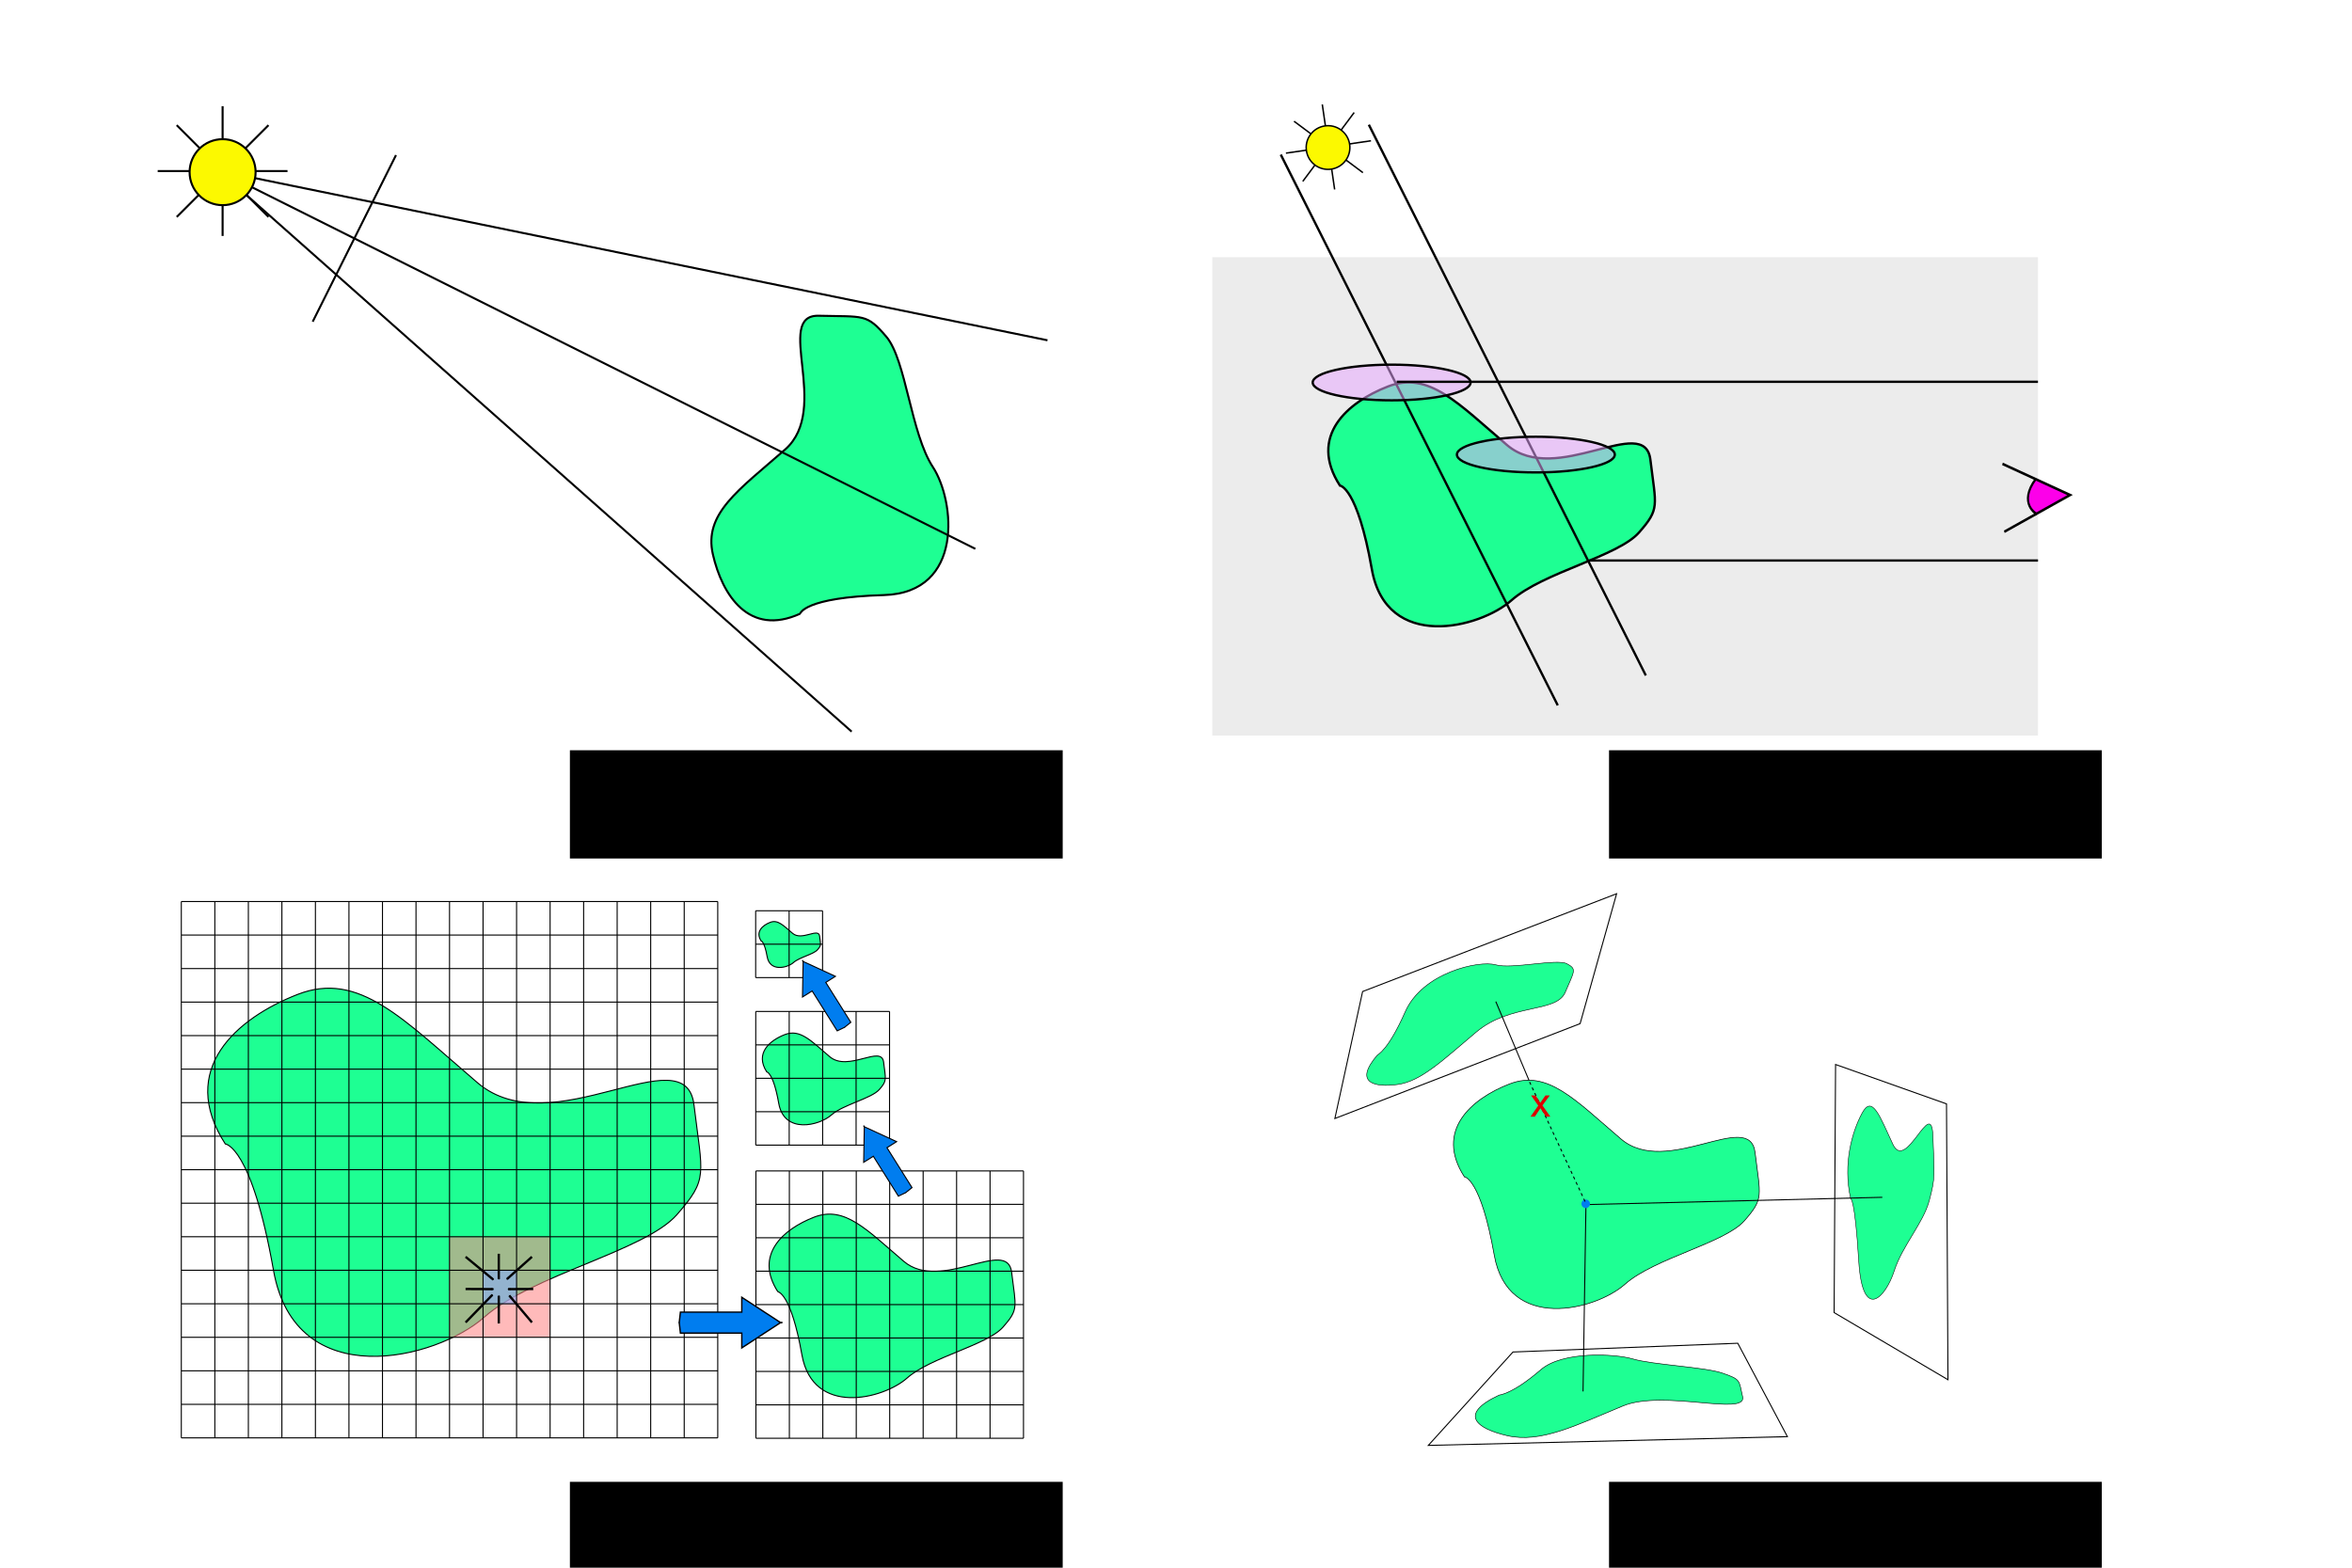 <?xml version="1.0" encoding="UTF-8" standalone="no"?>
<!-- Created with Inkscape (http://www.inkscape.org/) -->

<svg
   xmlns:dc="http://purl.org/dc/elements/1.1/"
   xmlns:cc="http://creativecommons.org/ns#"
   xmlns:rdf="http://www.w3.org/1999/02/22-rdf-syntax-ns#"
   xmlns:svg="http://www.w3.org/2000/svg"
   xmlns="http://www.w3.org/2000/svg"
   xmlns:sodipodi="http://sodipodi.sourceforge.net/DTD/sodipodi-0.dtd"
   xmlns:inkscape="http://www.inkscape.org/namespaces/inkscape"
   width="1800"
   height="1200"
   id="svg6655"
   version="1.1"
   inkscape:version="0.48.4 r9939"
   sodipodi:docname="New document 36">
  <defs
     id="defs6657">
    <marker
       inkscape:stockid="Arrow1Mend"
       orient="auto"
       refY="0"
       refX="0"
       id="Arrow1Mend"
       style="overflow:visible">
      <path
         inkscape:connector-curvature="0"
         id="path5243"
         d="M 0,0 5,-5 -12.5,0 5,5 0,0 z"
         style="fill-rule:evenodd;stroke:#000000;stroke-width:1pt"
         transform="matrix(-0.4,0,0,-0.4,-4,0)" />
    </marker>
    <marker
       inkscape:stockid="Arrow1Mend"
       orient="auto"
       refY="0"
       refX="0"
       id="marker6966"
       style="overflow:visible">
      <path
         inkscape:connector-curvature="0"
         id="path6968"
         d="M 0,0 5,-5 -12.5,0 5,5 0,0 z"
         style="fill-rule:evenodd;stroke:#000000;stroke-width:1pt"
         transform="matrix(-0.4,0,0,-0.4,-4,0)" />
    </marker>
    <marker
       inkscape:stockid="Arrow1Mend"
       orient="auto"
       refY="0"
       refX="0"
       id="marker6970"
       style="overflow:visible">
      <path
         inkscape:connector-curvature="0"
         id="path6972"
         d="M 0,0 5,-5 -12.5,0 5,5 0,0 z"
         style="fill-rule:evenodd;stroke:#000000;stroke-width:1pt"
         transform="matrix(-0.4,0,0,-0.4,-4,0)" />
    </marker>
    <marker
       inkscape:stockid="Arrow1Mend"
       orient="auto"
       refY="0"
       refX="0"
       id="marker6974"
       style="overflow:visible">
      <path
         inkscape:connector-curvature="0"
         id="path6976"
         d="M 0,0 5,-5 -12.5,0 5,5 0,0 z"
         style="fill-rule:evenodd;stroke:#000000;stroke-width:1pt"
         transform="matrix(-0.4,0,0,-0.4,-4,0)" />
    </marker>
    <marker
       inkscape:stockid="Arrow1Mend"
       orient="auto"
       refY="0"
       refX="0"
       id="marker6978"
       style="overflow:visible">
      <path
         inkscape:connector-curvature="0"
         id="path6980"
         d="M 0,0 5,-5 -12.5,0 5,5 0,0 z"
         style="fill-rule:evenodd;stroke:#000000;stroke-width:1pt"
         transform="matrix(-0.4,0,0,-0.4,-4,0)" />
    </marker>
    <marker
       inkscape:stockid="Arrow1Mend"
       orient="auto"
       refY="0"
       refX="0"
       id="marker6982"
       style="overflow:visible">
      <path
         inkscape:connector-curvature="0"
         id="path6984"
         d="M 0,0 5,-5 -12.5,0 5,5 0,0 z"
         style="fill-rule:evenodd;stroke:#000000;stroke-width:1pt"
         transform="matrix(-0.4,0,0,-0.4,-4,0)" />
    </marker>
    <marker
       inkscape:stockid="Arrow1Mend"
       orient="auto"
       refY="0"
       refX="0"
       id="marker6986"
       style="overflow:visible">
      <path
         inkscape:connector-curvature="0"
         id="path6988"
         d="M 0,0 5,-5 -12.5,0 5,5 0,0 z"
         style="fill-rule:evenodd;stroke:#000000;stroke-width:1pt"
         transform="matrix(-0.4,0,0,-0.4,-4,0)" />
    </marker>
    <marker
       inkscape:stockid="Arrow1Mend"
       orient="auto"
       refY="0"
       refX="0"
       id="marker6990"
       style="overflow:visible">
      <path
         inkscape:connector-curvature="0"
         id="path6992"
         d="M 0,0 5,-5 -12.5,0 5,5 0,0 z"
         style="fill-rule:evenodd;stroke:#000000;stroke-width:1pt"
         transform="matrix(-0.4,0,0,-0.4,-4,0)" />
    </marker>
  </defs>
  <sodipodi:namedview
     id="base"
     pagecolor="#ffffff"
     bordercolor="#666666"
     borderopacity="1.0"
     inkscape:pageopacity="0.0"
     inkscape:pageshadow="2"
     inkscape:zoom="0.35"
     inkscape:cx="733.6609"
     inkscape:cy="532.06185"
     inkscape:document-units="px"
     inkscape:current-layer="layer1"
     showgrid="false"
     inkscape:window-width="1366"
     inkscape:window-height="705"
     inkscape:window-x="-8"
     inkscape:window-y="-8"
     inkscape:window-maximized="1" />
  <g
     inkscape:label="Layer 1"
     inkscape:groupmode="layer"
     id="layer1"
     transform="translate(0,147.638)">
    <g
       transform="matrix(0.853,0,0,0.853,219.77,1207.254)"
       id="g6663">
      <path
         inkscape:connector-curvature="0"
         id="path3028"
         d="m 460.266,-1037.676 c 0,0 3.133,-14.622 75.2,-16.711 72.066,-2.089 63.711,-84.599 43.866,-114.888 -19.844,-30.289 -24.022,-96.088 -41.778,-116.977 -17.755,-20.889 -19.844,-17.756 -60.577,-18.8 -40.733,-1.044 11.489,83.555 -30.289,120.11 -41.778,36.555 -73.111,57.444 -64.755,93.999 8.355,36.555 32.378,74.155 78.333,53.266 z"
         style="fill:#1eff93;fill-opacity:1;stroke:#000000;stroke-width:1.818;stroke-linecap:butt;stroke-linejoin:miter;stroke-miterlimit:4;stroke-opacity:1;stroke-dasharray:none" />
      <path
         inkscape:connector-curvature="0"
         id="path3030"
         d="m -60.511,-1434.832 677.931,338.966"
         style="fill:none;stroke:#000000;stroke-width:1.818;stroke-linecap:butt;stroke-linejoin:miter;stroke-miterlimit:4;stroke-opacity:1;stroke-dasharray:none" />
      <path
         inkscape:transform-center-y="76.298528"
         inkscape:transform-center-x="-371.83768"
         inkscape:connector-curvature="0"
         id="path3030-1"
         d="m -60.409,-1434.965 742.562,151.954"
         style="fill:none;stroke:#000000;stroke-width:1.818;stroke-linecap:butt;stroke-linejoin:miter;stroke-miterlimit:4;stroke-opacity:1;stroke-dasharray:none" />
      <path
         inkscape:transform-center-y="251.9953"
         inkscape:transform-center-x="-283.87162"
         inkscape:connector-curvature="0"
         id="path3030-7"
         d="m -60.644,-1434.73 567.1,502.877"
         style="fill:none;stroke:#000000;stroke-width:1.818;stroke-linecap:butt;stroke-linejoin:miter;stroke-miterlimit:4;stroke-opacity:1;stroke-dasharray:none" />
      <g
         style="stroke-width:0.293;stroke-miterlimit:4;stroke-dasharray:none"
         transform="matrix(6.21,0,0,6.21,-782.365,-3961.935)"
         id="g3864">
        <path
           style="fill:none;stroke:#000000;stroke-width:0.293;stroke-linecap:butt;stroke-linejoin:miter;stroke-miterlimit:4;stroke-opacity:1;stroke-dasharray:none"
           d="m 126.034,406.934 -18.754,0"
           id="path3783-7"
           inkscape:connector-curvature="0" />
        <path
           style="fill:none;stroke:#000000;stroke-width:0.293;stroke-linecap:butt;stroke-linejoin:miter;stroke-miterlimit:4;stroke-opacity:1;stroke-dasharray:none"
           d="m 116.657,397.557 0,18.754"
           id="path3783"
           inkscape:connector-curvature="0" />
        <path
           style="fill:none;stroke:#000000;stroke-width:0.293;stroke-linecap:butt;stroke-linejoin:miter;stroke-miterlimit:4;stroke-opacity:1;stroke-dasharray:none"
           d="m 123.288,400.304 -13.261,13.261"
           id="path3783-4"
           inkscape:connector-curvature="0" />
        <path
           style="fill:none;stroke:#000000;stroke-width:0.293;stroke-linecap:butt;stroke-linejoin:miter;stroke-miterlimit:4;stroke-opacity:1;stroke-dasharray:none"
           d="M 123.288,413.565 110.026,400.304"
           id="path3783-7-0"
           inkscape:connector-curvature="0" />
        <path
           sodipodi:type="arc"
           style="color:#000000;fill:#fcf900;fill-opacity:1;fill-rule:nonzero;stroke:#000000;stroke-width:0.293;stroke-miterlimit:4;stroke-opacity:1;stroke-dasharray:none;marker:none;visibility:visible;display:inline;overflow:visible;enable-background:accumulate"
           id="path3781"
           sodipodi:cx="116.65702"
           sodipodi:cy="407.09311"
           sodipodi:rx="4.7679982"
           sodipodi:ry="4.7679982"
           d="m 121.425,407.093 c 0,2.633 -2.135,4.768 -4.768,4.768 -2.633,0 -4.768,-2.135 -4.768,-4.768 0,-2.633 2.135,-4.768 4.768,-4.768 2.633,0 4.768,2.135 4.768,4.768 z" />
      </g>
      <path
         inkscape:connector-curvature="0"
         id="path3030-4"
         d="m 97.638,-1449.178 -74.736,149.471"
         style="fill:none;stroke:#000000;stroke-width:1.818;stroke-linecap:butt;stroke-linejoin:miter;stroke-miterlimit:4;stroke-opacity:1;stroke-dasharray:none" />
    </g>
    <g
       transform="matrix(0.89,0,0,0.89,845.123,-505.419)"
       id="g6778">
      <rect
         y="623.219"
         x="92.857"
         height="411.429"
         width="710"
         id="rect3963"
         style="color:#000000;fill:#ececec;fill-opacity:1;fill-rule:nonzero;stroke:none;stroke-width:2;marker:none;visibility:visible;display:inline;overflow:visible;enable-background:accumulate" />
      <path
         inkscape:connector-curvature="0"
         id="path3028-9"
         d="m 202.613,819.636 c 0,0 14.922,0.977 27.454,71.976 12.532,70.999 92.954,50.751 120.04,26.718 27.086,-24.032 91.581,-37.721 109.67,-58.321 18.089,-20.601 14.686,-22.212 9.804,-62.665 -4.882,-40.453 -81.001,23.5 -123.236,-12.526 -42.234,-36.026 -67.452,-63.994 -102.406,-50.419 -34.955,13.575 -68.667,42.803 -41.327,85.237 z"
         style="fill:#1eff93;fill-opacity:1;stroke:#000000;stroke-width:2;stroke-linecap:butt;stroke-linejoin:miter;stroke-miterlimit:4;stroke-opacity:1;stroke-dasharray:none" />
      <path
         inkscape:connector-curvature="0"
         id="path3030-5"
         d="M 151.759,534.973 389.942,1008.665"
         style="fill:none;stroke:#000000;stroke-width:2;stroke-linecap:butt;stroke-linejoin:miter;stroke-miterlimit:4;stroke-opacity:1;stroke-dasharray:none" />
      <g
         style="stroke-width:0.322;stroke-miterlimit:4;stroke-dasharray:none"
         transform="matrix(3.158,2.357,-2.357,3.158,783.508,-1031.671)"
         id="g3864-4">
        <path
           style="fill:none;stroke:#000000;stroke-width:0.322;stroke-linecap:butt;stroke-linejoin:miter;stroke-miterlimit:4;stroke-opacity:1;stroke-dasharray:none"
           d="m 126.034,406.934 -18.754,0"
           id="path3783-7-3"
           inkscape:connector-curvature="0" />
        <path
           style="fill:none;stroke:#000000;stroke-width:0.322;stroke-linecap:butt;stroke-linejoin:miter;stroke-miterlimit:4;stroke-opacity:1;stroke-dasharray:none"
           d="m 116.657,397.557 0,18.754"
           id="path3783-1"
           inkscape:connector-curvature="0" />
        <path
           style="fill:none;stroke:#000000;stroke-width:0.322;stroke-linecap:butt;stroke-linejoin:miter;stroke-miterlimit:4;stroke-opacity:1;stroke-dasharray:none"
           d="m 123.288,400.304 -13.261,13.261"
           id="path3783-4-2"
           inkscape:connector-curvature="0" />
        <path
           style="fill:none;stroke:#000000;stroke-width:0.322;stroke-linecap:butt;stroke-linejoin:miter;stroke-miterlimit:4;stroke-opacity:1;stroke-dasharray:none"
           d="M 123.288,413.565 110.026,400.304"
           id="path3783-7-0-3"
           inkscape:connector-curvature="0" />
        <path
           sodipodi:type="arc"
           style="color:#000000;fill:#fcf900;fill-opacity:1;fill-rule:nonzero;stroke:#000000;stroke-width:0.322;stroke-miterlimit:4;stroke-opacity:1;stroke-dasharray:none;marker:none;visibility:visible;display:inline;overflow:visible;enable-background:accumulate"
           id="path3781-3"
           sodipodi:cx="116.65702"
           sodipodi:cy="407.09311"
           sodipodi:rx="4.7679982"
           sodipodi:ry="4.7679982"
           d="m 121.425,407.093 c 0,2.633 -2.135,4.768 -4.768,4.768 -2.633,0 -4.768,-2.135 -4.768,-4.768 0,-2.633 2.135,-4.768 4.768,-4.768 2.633,0 4.768,2.135 4.768,4.768 z" />
      </g>
      <g
         style="stroke-width:0.474;stroke-miterlimit:4;stroke-dasharray:none"
         transform="matrix(3.758,-0.159,0.126,4.725,82.763,-1166.209)"
         id="g3871-3">
        <path
           style="fill:#fc00e9;fill-opacity:1;stroke:none"
           d="m 176.915,431.449 c 0,0 -4.424,-2.049 0,-6.472 l 7.681,3.207 z"
           id="path3844-4-2"
           inkscape:connector-curvature="0" />
        <path
           style="fill:none;stroke:#000000;stroke-width:0.474;stroke-linecap:butt;stroke-linejoin:miter;stroke-miterlimit:4;stroke-opacity:1;stroke-dasharray:none"
           d="m 169.346,434.39 15.258,-6.179 -15.258,-6.179"
           id="path3824-9-2"
           inkscape:connector-curvature="0"
           sodipodi:nodetypes="ccc" />
        <path
           style="fill:none;stroke:#000000;stroke-width:0.474;stroke-linecap:butt;stroke-linejoin:miter;stroke-miterlimit:4;stroke-opacity:1;stroke-dasharray:none"
           d="m 176.915,431.449 c 0,0 -4.424,-2.049 0,-6.472"
           id="path3844-1"
           inkscape:connector-curvature="0" />
      </g>
      <path
         inkscape:connector-curvature="0"
         id="path3030-0"
         d="M 227.474,509.259 465.656,982.95"
         style="fill:none;stroke:#000000;stroke-width:2;stroke-linecap:butt;stroke-linejoin:miter;stroke-miterlimit:4;stroke-opacity:1;stroke-dasharray:none" />
      <path
         transform="matrix(0.651,0,0,0.651,49.934,331.864)"
         d="m 407.143,613.076 c 0,13.018 -46.69,23.571 -104.286,23.571 -57.595,0 -104.286,-10.553 -104.286,-23.571 0,-13.018 46.69,-23.571 104.286,-23.571 57.595,0 104.286,10.553 104.286,23.571 z"
         sodipodi:ry="23.571428"
         sodipodi:rx="104.28571"
         sodipodi:cy="613.07648"
         sodipodi:cx="302.85715"
         id="path3965"
         style="color:#000000;fill:#e6a5ff;fill-opacity:0.527;fill-rule:nonzero;stroke:#000000;stroke-width:3.071;stroke-miterlimit:4;stroke-opacity:1;stroke-dasharray:none;marker:none;visibility:visible;display:inline;overflow:visible;enable-background:accumulate"
         sodipodi:type="arc" />
      <path
         inkscape:connector-curvature="0"
         id="path4475"
         d="m 251.429,730.362 551.429,0"
         style="fill:none;stroke:#000000;stroke-width:2;stroke-linecap:butt;stroke-linejoin:miter;stroke-miterlimit:4;stroke-opacity:1;stroke-dasharray:none" />
      <path
         inkscape:connector-curvature="0"
         id="path4477"
         d="m 417.094,884.076 385.811,0"
         style="fill:none;stroke:#000000;stroke-width:2;stroke-linecap:butt;stroke-linejoin:miter;stroke-miterlimit:4;stroke-opacity:1;stroke-dasharray:none" />
      <path
         transform="matrix(0.651,0,0,0.651,173.934,393.864)"
         d="m 407.143,613.076 c 0,13.018 -46.69,23.571 -104.286,23.571 -57.595,0 -104.286,-10.553 -104.286,-23.571 0,-13.018 46.69,-23.571 104.286,-23.571 57.595,0 104.286,10.553 104.286,23.571 z"
         sodipodi:ry="23.571428"
         sodipodi:rx="104.28571"
         sodipodi:cy="613.07648"
         sodipodi:cx="302.85715"
         id="path3965-9"
         style="color:#000000;fill:#e6a5ff;fill-opacity:0.527;fill-rule:nonzero;stroke:#000000;stroke-width:3.071;stroke-miterlimit:4;stroke-opacity:1;stroke-dasharray:none;marker:none;visibility:visible;display:inline;overflow:visible;enable-background:accumulate"
         sodipodi:type="arc" />
    </g>
    <g
       transform="matrix(0.77,0,0,0.77,51.896,621.8)"
       id="g6931">
      <path
         inkscape:connector-curvature="0"
         id="path3028-41"
         d="m 156.512,137.928 c 0,0 26.038,1.704 47.904,125.59 21.866,123.886 162.195,88.554 209.458,46.62 47.262,-41.934 159.8,-65.818 191.363,-101.764 31.563,-35.946 25.625,-38.758 17.107,-109.344 C 613.826,28.444 481.006,140.036 407.311,77.174 333.616,14.311 289.615,-34.489 228.623,-10.802 167.631,12.885 108.806,63.884 156.512,137.928 z"
         style="fill:#1eff93;fill-opacity:1;stroke:#000000;stroke-width:1.041;stroke-linecap:butt;stroke-linejoin:miter;stroke-miterlimit:4;stroke-opacity:1;stroke-dasharray:none" />
      <rect
         transform="translate(72.224,-129.082)"
         y="359.584"
         x="306.884"
         height="99.702"
         width="100.409"
         id="rect5128"
         style="color:#000000;fill:#ff8888;fill-opacity:0.58;fill-rule:nonzero;stroke:none;stroke-width:0.5;marker:none;visibility:visible;display:inline;overflow:visible;enable-background:accumulate" />
      <path
         inkscape:connector-curvature="0"
         id="path3028-4"
         d="m 705.712,284.877 c 0,0 12.987,0.85 23.894,62.604 10.906,61.755 80.9,44.143 104.474,23.239 23.574,-20.903 79.706,-32.809 95.449,-50.727 15.743,-17.918 12.781,-19.32 8.533,-54.506 -4.249,-35.186 -70.497,20.44 -107.255,-10.895 -36.758,-31.336 -58.705,-55.662 -89.127,-43.854 -30.422,11.808 -59.763,37.229 -35.968,74.139 z"
         style="fill:#1eff93;fill-opacity:1;stroke:#000000;stroke-width:1.041;stroke-linecap:butt;stroke-linejoin:miter;stroke-miterlimit:4;stroke-opacity:1;stroke-dasharray:none" />
      <path
         sodipodi:nodetypes="cccccccccccccccccccccccccccccccccccc"
         inkscape:connector-curvature="0"
         id="path4555-8"
         style="fill:none;stroke:#000000;stroke-width:1.041;stroke-linecap:butt;stroke-linejoin:miter;stroke-miterlimit:4;stroke-opacity:1;stroke-dasharray:none"
         d="m 683.913,164.752 0,265.778 m 33.242,-265.778 0,265.778 m 33.242,-265.778 0,265.778 m 33.242,-265.778 0,265.778 m 33.242,-265.778 0,265.778 m 33.242,-265.778 0,265.778 m 33.242,-265.778 0,265.778 M 916.61,164.752 l 0,265.778 m 33.242,-265.778 0,265.778 M 683.913,164.752 l 265.939,0 m -265.939,33.222 265.939,0 m -265.939,33.222 265.939,0 m -265.939,33.222 265.939,0 m -265.939,33.222 265.939,0 m -265.939,33.222 265.939,0 m -265.939,33.222 265.939,0 m -265.939,33.222 265.939,0 m -265.939,33.222 265.939,0" />
      <path
         inkscape:connector-curvature="0"
         id="path3028-4-8"
         d="m 694.651,66.285 c 0,0 6.494,0.425 11.947,31.302 5.453,30.877 40.45,22.071 52.237,11.62 11.787,-10.452 39.853,-16.405 47.724,-25.364 7.872,-8.959 6.391,-9.66 4.266,-27.253 C 808.701,38.998 775.577,66.811 757.198,51.143 738.819,35.475 727.845,23.312 712.635,29.216 697.424,35.12 682.753,47.831 694.651,66.285 z"
         style="fill:#1eff93;fill-opacity:1;stroke:#000000;stroke-width:1.041;stroke-linecap:butt;stroke-linejoin:miter;stroke-miterlimit:4;stroke-opacity:1;stroke-dasharray:none" />
      <path
         sodipodi:nodetypes="cccccccccccccccccccc"
         inkscape:connector-curvature="0"
         id="path4555-8-2"
         style="fill:none;stroke:#000000;stroke-width:1.041;stroke-linecap:butt;stroke-linejoin:miter;stroke-miterlimit:4;stroke-opacity:1;stroke-dasharray:none"
         d="m 683.751,6.223 0,132.889 m 33.242,-132.889 0,132.889 m 33.242,-132.889 0,132.889 M 783.478,6.223 l 0,132.889 m 33.242,-132.889 0,132.889 M 683.751,6.223 l 132.969,0 m -132.969,33.222 132.969,0 m -132.969,33.222 132.969,0 m -132.969,33.222 132.969,0 m -132.969,33.222 132.969,0" />
      <path
         inkscape:connector-curvature="0"
         id="path3028-4-8-4"
         d="m 689.12,-63.838 c 0,0 3.247,0.212 5.973,15.651 2.727,15.439 20.225,11.036 26.118,5.81 5.893,-5.226 19.926,-8.202 23.862,-12.682 3.936,-4.48 3.195,-4.83 2.133,-13.626 -1.062,-8.796 -17.624,5.11 -26.814,-2.724 -9.189,-7.834 -14.676,-13.915 -22.282,-10.964 -7.605,2.952 -14.941,9.307 -8.992,18.535 z"
         style="fill:#1eff93;fill-opacity:1;stroke:#000000;stroke-width:1.041;stroke-linecap:butt;stroke-linejoin:miter;stroke-miterlimit:4;stroke-opacity:1;stroke-dasharray:none" />
      <path
         sodipodi:nodetypes="cccccccccccc"
         inkscape:connector-curvature="0"
         id="path4555-8-2-5"
         style="fill:none;stroke:#000000;stroke-width:1.041;stroke-linecap:butt;stroke-linejoin:miter;stroke-miterlimit:4;stroke-opacity:1;stroke-dasharray:none"
         d="m 683.67,-93.869 0,66.444 m 33.242,-66.444 0,66.444 m 33.242,-66.444 0,66.444 m -66.485,-66.444 66.485,0 m -66.485,33.222 66.485,0 m -66.485,33.222 66.485,0" />
      <rect
         y="263.501"
         x="412.342"
         height="33.702"
         width="33.941"
         id="rect5128-5"
         style="color:#000000;fill:#88afff;fill-opacity:0.58;fill-rule:nonzero;stroke:none;stroke-width:2.3;marker:none;visibility:visible;display:inline;overflow:visible;enable-background:accumulate" />
      <path
         inkscape:connector-curvature="0"
         id="path4555"
         style="fill:none;stroke:#000000;stroke-width:1.041;stroke-linecap:butt;stroke-linejoin:miter;stroke-miterlimit:4;stroke-opacity:1;stroke-dasharray:none"
         d="m 112.807,-103.053 0,533.176 m 33.323,-533.176 0,533.176 m 33.323,-533.176 0,533.176 m 33.323,-533.176 0,533.176 m 33.323,-533.176 0,533.176 m 33.323,-533.176 0,533.176 m 33.323,-533.176 0,533.176 m 33.323,-533.176 0,533.176 m 33.323,-533.176 0,533.176 m 33.323,-533.176 0,533.176 m 33.323,-533.176 0,533.176 m 33.323,-533.176 0,533.176 m 33.323,-533.176 0,533.176 m 33.323,-533.176 0,533.176 m 33.323,-533.176 0,533.176 m 33.323,-533.176 0,533.176 m 33.323,-533.176 0,533.176 m -533.176,-533.176 533.176,0 m -533.176,33.323 533.176,0 m -533.176,33.323 533.176,0 m -533.176,33.323 533.176,0 m -533.176,33.323 533.176,0 m -533.176,33.323 533.176,0 m -533.176,33.323 533.176,0 m -533.176,33.323 533.176,0 m -533.176,33.323 533.176,0 m -533.176,33.323 533.176,0 m -533.176,33.323 533.176,0 m -533.176,33.323 533.176,0 m -533.176,33.323 533.176,0 m -533.176,33.323 533.176,0 m -533.176,33.323 533.176,0 m -533.176,33.323 533.176,0 m -533.176,33.323 533.176,0" />
      <path
         sodipodi:nodetypes="cc"
         transform="translate(72.224,-129.082)"
         inkscape:connector-curvature="0"
         id="path5148"
         d="m 323.148,444.437 26.691,-27.484"
         style="fill:none;stroke:#000000;stroke-width:2.3;stroke-linecap:butt;stroke-linejoin:miter;stroke-miterlimit:4;stroke-opacity:1;stroke-dasharray:none;marker-end:url(#Arrow1Mend)" />
      <path
         sodipodi:nodetypes="cc"
         inkscape:connector-curvature="0"
         id="path5148-1"
         d="M 461.313,315.354 438.747,288.62"
         style="fill:none;stroke:#000000;stroke-width:2.3;stroke-linecap:butt;stroke-linejoin:miter;stroke-miterlimit:4;stroke-opacity:1;stroke-dasharray:none;marker-end:url(#Arrow1Mend)" />
      <path
         sodipodi:nodetypes="cc"
         inkscape:connector-curvature="0"
         id="path5148-7"
         d="m 395.372,250.12 27.566,22.734"
         style="fill:none;stroke:#000000;stroke-width:2.3;stroke-linecap:butt;stroke-linejoin:miter;stroke-miterlimit:4;stroke-opacity:1;stroke-dasharray:none;marker-end:url(#Arrow1Mend)" />
      <path
         sodipodi:nodetypes="cc"
         inkscape:connector-curvature="0"
         id="path5148-1-1"
         d="m 461.313,250.12 -24.941,22.234"
         style="fill:none;stroke:#000000;stroke-width:2.3;stroke-linecap:butt;stroke-linejoin:miter;stroke-miterlimit:4;stroke-opacity:1;stroke-dasharray:none;marker-end:url(#Arrow1Mend)" />
      <path
         sodipodi:nodetypes="cc"
         inkscape:connector-curvature="0"
         id="path5189"
         d="m 395.329,282.12 27.652,0.125"
         style="fill:none;stroke:#000000;stroke-width:2.3;stroke-linecap:butt;stroke-linejoin:miter;stroke-miterlimit:4;stroke-opacity:1;stroke-dasharray:none;marker-end:url(#Arrow1Mend)" />
      <path
         sodipodi:nodetypes="cc"
         inkscape:connector-curvature="0"
         id="path5189-1"
         d="m 462.606,282.12 -25.027,0.125"
         style="fill:none;stroke:#000000;stroke-width:2.3;stroke-linecap:butt;stroke-linejoin:miter;stroke-miterlimit:4;stroke-opacity:1;stroke-dasharray:none;marker-end:url(#Arrow1Mend)" />
      <path
         sodipodi:nodetypes="cc"
         inkscape:connector-curvature="0"
         id="path5189-5"
         d="m 428.342,247.107 0,25.277"
         style="fill:none;stroke:#000000;stroke-width:2.3;stroke-linecap:butt;stroke-linejoin:miter;stroke-miterlimit:4;stroke-opacity:1;stroke-dasharray:none;marker-end:url(#Arrow1Mend)" />
      <path
         sodipodi:nodetypes="cc"
         inkscape:connector-curvature="0"
         id="path5189-1-2"
         d="m 428.342,316.384 0,-27.527"
         style="fill:none;stroke:#000000;stroke-width:2.3;stroke-linecap:butt;stroke-linejoin:miter;stroke-miterlimit:4;stroke-opacity:1;stroke-dasharray:none;marker-end:url(#Arrow1Mend)" />
      <path
         sodipodi:nodetypes="ccccccccccccccccc"
         inkscape:connector-curvature="0"
         id="path5674"
         d="m 669.863,290.367 0,14.746 -61.003,0 -1.149,10.278 -0.037,0 0.018,0.14 -0.018,0.133 0.037,0 1.149,10.278 61.003,0 0,14.746 38.346,-25.024 0.426,0 -0.204,-0.133 0.204,-0.14 -0.426,0 z"
         style="fill:#007def;fill-opacity:1;stroke:#000000;stroke-width:1.366;stroke-linecap:butt;stroke-linejoin:miter;stroke-miterlimit:4;stroke-opacity:1;stroke-dasharray:none" />
      <path
         sodipodi:nodetypes="ccccccccccccccccc"
         inkscape:connector-curvature="0"
         id="path5674-6"
         d="m 791.012,156.183 9.59,-6.019 24.902,39.672 7.153,-3.448 0.015,0.024 0.083,-0.069 0.094,-0.042 -0.015,-0.024 6.215,-4.943 -24.902,-39.672 9.59,-6.019 -31.927,-14.722 -0.174,-0.277 -0.003,0.187 -0.174,-0.076 0.174,0.277 z"
         style="fill:#007def;fill-opacity:1;stroke:#000000;stroke-width:1.049;stroke-linecap:butt;stroke-linejoin:miter;stroke-miterlimit:4;stroke-opacity:1;stroke-dasharray:none" />
      <path
         inkscape:transform-center-y="208"
         inkscape:transform-center-x="-62"
         sodipodi:nodetypes="ccccccccccccccccc"
         inkscape:connector-curvature="0"
         id="path5674-6-1"
         d="m 730.206,-8.138 9.59,-6.019 24.902,39.672 7.153,-3.448 0.015,0.024 0.083,-0.069 0.094,-0.042 -0.015,-0.024 6.215,-4.943 -24.902,-39.672 9.59,-6.019 -31.927,-14.722 -0.174,-0.277 -0.003,0.187 -0.174,-0.076 0.174,0.277 z"
         style="fill:#007def;fill-opacity:1;stroke:#000000;stroke-width:1.049;stroke-linecap:butt;stroke-linejoin:miter;stroke-miterlimit:4;stroke-opacity:1;stroke-dasharray:none" />
    </g>
    <g
       transform="matrix(0.782,0,0,0.782,897.033,158.822)"
       id="g7121">
      <path
         style="fill:#1eff93;fill-opacity:1;stroke:#000000;stroke-width:0.636;stroke-linecap:butt;stroke-linejoin:miter;stroke-miterlimit:4;stroke-opacity:1;stroke-dasharray:none"
         d="m 285.997,760.018 c 0,0 15.903,1.041 29.258,76.705 13.355,75.664 99.062,54.085 127.928,28.474 28.866,-25.611 97.599,-40.199 116.877,-62.154 19.278,-21.954 15.651,-23.672 10.448,-66.783 -5.202,-43.111 -86.324,25.044 -131.333,-13.349 -45.01,-38.394 -71.884,-68.199 -109.135,-53.732 -37.251,14.467 -73.18,45.615 -44.042,90.838 z"
         id="path3028-1"
         inkscape:connector-curvature="0" />
      <path
         style="fill:none;stroke:#000000;stroke-width:1px;stroke-linecap:butt;stroke-linejoin:miter;stroke-opacity:1"
         d="m 186.425,578.651 -27.143,124.286 240,-92.857 35.714,-127.143 z"
         id="path5860"
         inkscape:connector-curvature="0" />
      <path
         style="fill:none;stroke:#000000;stroke-width:1px;stroke-linecap:butt;stroke-linejoin:miter;stroke-opacity:1"
         d="m 649.282,650.079 -1.429,242.857 111.429,65.714 -1.429,-270 z"
         id="path5862"
         inkscape:connector-curvature="0" />
      <path
         style="fill:none;stroke:#000000;stroke-width:1px;stroke-linecap:butt;stroke-linejoin:miter;stroke-opacity:1"
         d="m 333.568,931.508 -82.857,91.429 351.429,-8.571 -48.571,-91.429 z"
         id="path5864"
         inkscape:connector-curvature="0" />
      <path
         style="fill:#1eff93;fill-opacity:1;stroke:#000000;stroke-width:0.558;stroke-linecap:butt;stroke-linejoin:miter;stroke-miterlimit:4;stroke-opacity:1;stroke-dasharray:none"
         d="m 320.198,973.625 c 0,0 12.832,-0.783 40.618,-24.794 21.157,-18.283 72.32,-15.74 90.056,-10.524 19.54,5.746 70.14,7.899 87.387,13.771 18.93,6.445 16.263,7.118 20.042,23.121 4.606,19.505 -77.621,-7.222 -117.117,9.122 -46.561,19.268 -80.561,36.586 -113.207,29.097 -29.86,-6.85 -48.509,-20.874 -7.78,-39.793 0,0 0,0 0,0"
         id="path3028-4-3"
         inkscape:connector-curvature="0" />
      <path
         style="fill:#1eff93;fill-opacity:1;stroke:#000000;stroke-width:0.488;stroke-linecap:butt;stroke-linejoin:miter;stroke-miterlimit:4;stroke-opacity:1;stroke-dasharray:none"
         d="m 664.041,781.404 c 0,0 4.109,-1.13 7.874,60.65 3.735,61.274 26.602,35.386 34.625,10.499 8.228,-25.522 28.526,-46.889 34.483,-69.366 6.07,-22.903 4.948,-23.963 3.535,-63.186 -1.422,-39.493 -26.168,35.98 -39.149,8.244 -12.705,-27.145 -20.179,-49.148 -30.208,-30.51 -9.755,18.128 -18.819,49.583 -11.161,83.669 0,0 0,0 0,0"
         id="path3028-2"
         inkscape:connector-curvature="0" />
      <path
         style="fill:#1eff93;fill-opacity:1;stroke:#000000;stroke-width:0.515;stroke-linecap:butt;stroke-linejoin:miter;stroke-miterlimit:4;stroke-opacity:1;stroke-dasharray:none"
         d="m 200.897,640.754 c 0,0 10.587,-4.513 27.167,-42.181 16.982,-38.58 72.213,-50.63 88.517,-46.068 16.157,4.521 59.914,-6.272 69.836,-1.01 9.848,5.222 7.245,6.929 -1.67,27.895 -8.796,20.685 -53.375,10.459 -87.281,39.106 -33.538,28.337 -54.102,48.103 -76.778,51.156 -22.801,3.069 -43.296,-1.482 -19.79,-28.897 0,0 0,0 0,0"
         id="path3028-3"
         inkscape:connector-curvature="0" />
      <path
         inkscape:connector-curvature="0"
         id="path6078"
         d="m 404.996,787.222 -2.857,182.857"
         style="fill:none;stroke:#000000;stroke-width:1px;stroke-linecap:butt;stroke-linejoin:miter;stroke-opacity:1" />
      <path
         inkscape:connector-curvature="0"
         id="path6080"
         d="m 404.996,787.222 290,-7.143"
         style="fill:none;stroke:#000000;stroke-width:1px;stroke-linecap:butt;stroke-linejoin:miter;stroke-opacity:1" />
      <path
         transform="translate(70.711,224.86)"
         d="m 338.224,561.59 c 0,2.303 -1.867,4.17 -4.17,4.17 -2.303,0 -4.17,-1.867 -4.17,-4.17 0,-2.303 1.867,-4.17 4.17,-4.17 2.303,0 4.17,1.867 4.17,4.17 z"
         sodipodi:ry="4.1698842"
         sodipodi:rx="4.1698842"
         sodipodi:cy="561.58997"
         sodipodi:cx="334.05405"
         id="path6082"
         style="color:#000000;fill:#007def;fill-opacity:1;fill-rule:nonzero;stroke:none;stroke-width:2;marker:none;visibility:visible;display:inline;overflow:visible;enable-background:accumulate"
         sodipodi:type="arc" />
      <path
         inkscape:connector-curvature="0"
         id="path6084"
         d="m 316.778,588.494 32.539,77.208"
         style="fill:none;stroke:#000000;stroke-width:0.988px;stroke-linecap:butt;stroke-linejoin:miter;stroke-opacity:1" />
      <path
         inkscape:connector-curvature="0"
         id="path6653"
         d="m 349.831,667.193 55.339,119.339"
         style="fill:none;stroke:#000000;stroke-width:1;stroke-linecap:butt;stroke-linejoin:miter;stroke-miterlimit:4;stroke-opacity:1;stroke-dasharray:3, 3;stroke-dashoffset:0" />
      <g
         id="flowRoot6086"
         style="font-size:40px;font-style:normal;font-weight:normal;line-height:125%;letter-spacing:0px;word-spacing:0px;fill:#dc0000;fill-opacity:1;stroke:none;font-family:Sans"
         transform="translate(289.615,391.539)">
        <path
           inkscape:connector-curvature="0"
           id="path6095"
           style="fill:#dc0000;fill-opacity:1"
           d="m 61.105,309.579 7.578,-10.781 -7.012,-9.961 4.395,0 3.184,4.863 c 0.599,0.924 1.081,1.699 1.445,2.324 0.573,-0.859 1.1,-1.621 1.582,-2.285 l 3.496,-4.902 4.199,0 -7.168,9.766 7.715,10.977 -4.316,0 -4.258,-6.445 -1.133,-1.738 -5.449,8.184 z" />
      </g>
    </g>
    <flowRoot
       xml:space="preserve"
       id="flowRoot7197"
       style="font-size:40px;font-style:normal;font-weight:normal;line-height:125%;letter-spacing:0px;word-spacing:0px;fill:#000000;fill-opacity:1;stroke:none;font-family:Sans"
       transform="translate(39.009,-156.209)"><flowRegion
         id="flowRegion7199"><rect
           id="rect7201"
           width="377.143"
           height="82.857"
           x="397.143"
           y="582.857" /></flowRegion><flowPara
         id="flowPara7203">(1)</flowPara></flowRoot>    <flowRoot
       xml:space="preserve"
       id="flowRoot7197-8"
       style="font-size:40px;font-style:normal;font-weight:normal;line-height:125%;letter-spacing:0px;word-spacing:0px;fill:#000000;fill-opacity:1;stroke:none;font-family:Sans"
       transform="translate(834.253,-156.209)"><flowRegion
         id="flowRegion7199-7"><rect
           id="rect7201-4"
           width="377.143"
           height="82.857"
           x="397.143"
           y="582.857" /></flowRegion><flowPara
         id="flowPara7203-2">(2)</flowPara></flowRoot>    <flowRoot
       xml:space="preserve"
       id="flowRoot7197-7"
       style="font-size:40px;font-style:normal;font-weight:normal;line-height:125%;letter-spacing:0px;word-spacing:0px;fill:#000000;fill-opacity:1;stroke:none;font-family:Sans"
       transform="translate(39.009,403.791)"><flowRegion
         id="flowRegion7199-79"><rect
           id="rect7201-3"
           width="377.143"
           height="82.857"
           x="397.143"
           y="582.857" /></flowRegion><flowPara
         id="flowPara7203-1">(3)</flowPara></flowRoot>    <flowRoot
       xml:space="preserve"
       id="flowRoot7197-8-9"
       style="font-size:40px;font-style:normal;font-weight:normal;line-height:125%;letter-spacing:0px;word-spacing:0px;fill:#000000;fill-opacity:1;stroke:none;font-family:Sans"
       transform="translate(834.253,403.791)"><flowRegion
         id="flowRegion7199-7-8"><rect
           id="rect7201-4-6"
           width="377.143"
           height="82.857"
           x="397.143"
           y="582.857" /></flowRegion><flowPara
         id="flowPara7203-2-5">(4)</flowPara></flowRoot>  </g>
</svg>
